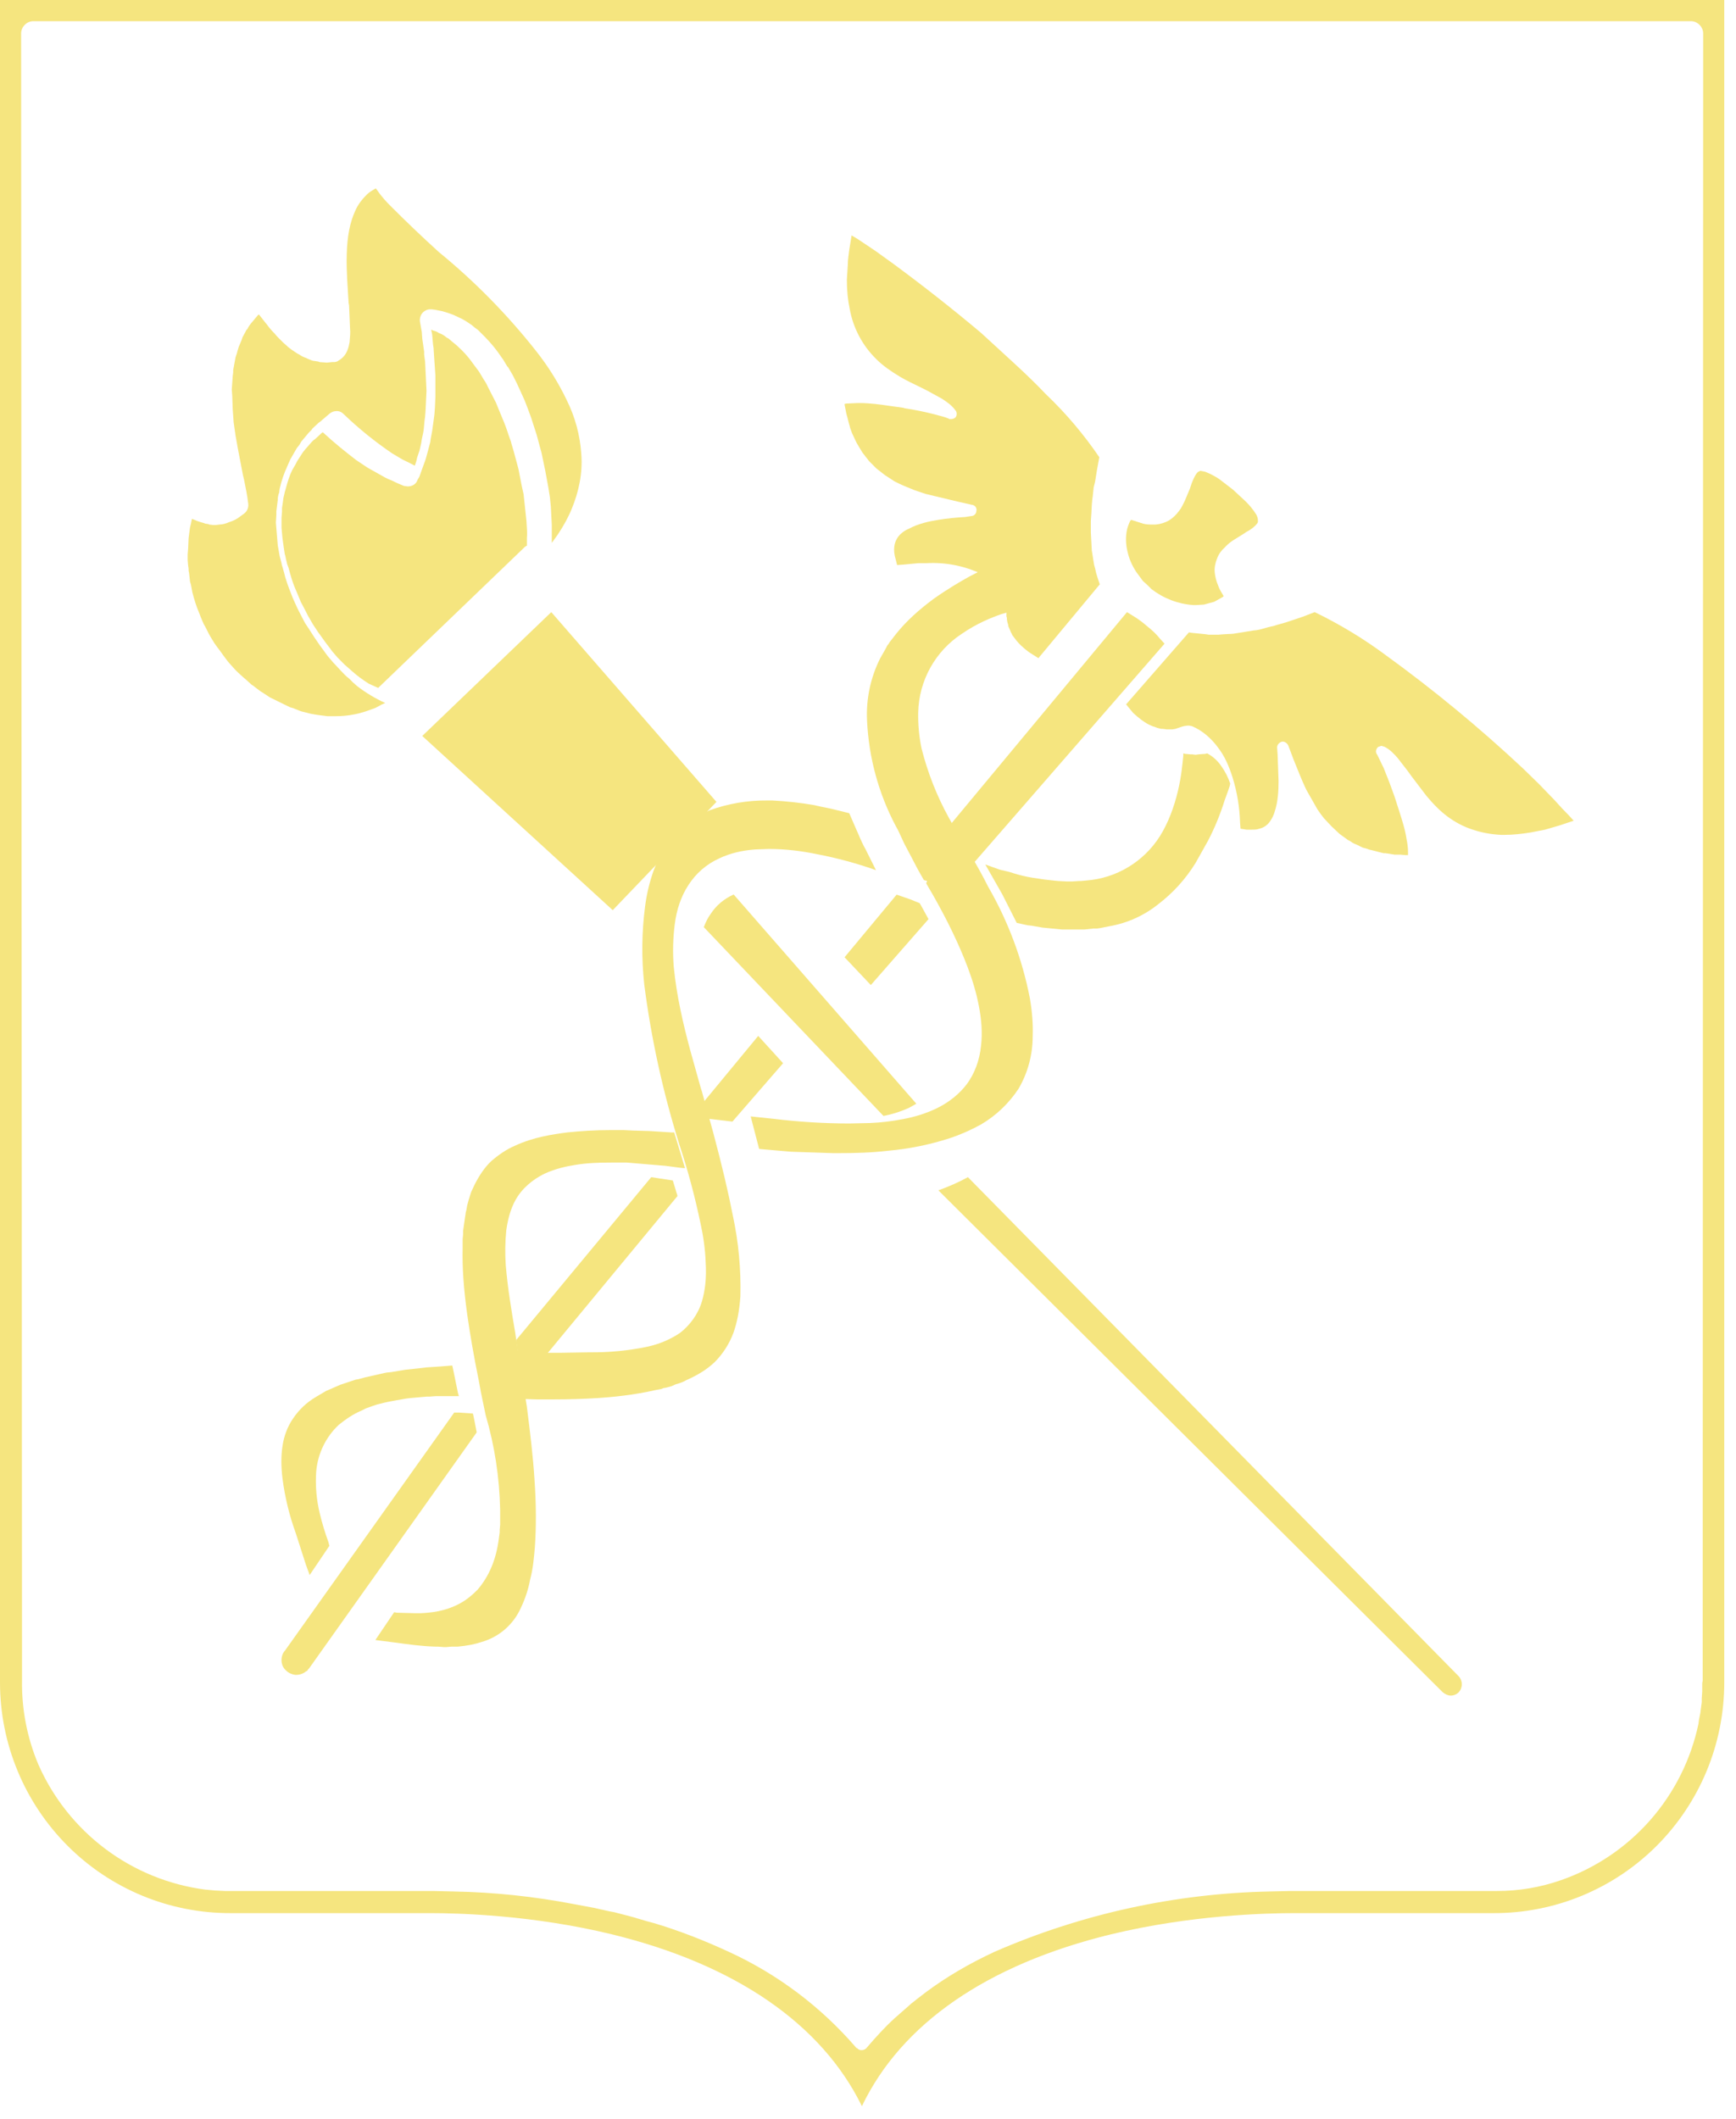 <svg width="59" height="72" viewBox="0 0 59 72" fill="none" xmlns="http://www.w3.org/2000/svg">
<path d="M57.868 57.104L57.852 57.2V57.472L57.836 57.712V57.84L57.804 58.08L57.788 58.208L57.74 58.448L57.724 58.576C57.468 59.79 56.903 60.918 56.084 61.849C55.266 62.779 54.221 63.482 53.052 63.888C52.35 64.134 51.611 64.258 50.868 64.256H43.851L43.166 64.272C39.943 64.337 36.763 65.032 33.805 66.32C32.944 66.72 32.147 67.184 31.445 67.712L31.174 67.92L31.015 68.048C30.979 68.07 30.947 68.097 30.919 68.128L30.664 68.352L30.409 68.576C30.074 68.88 29.771 69.216 29.468 69.568C29.447 69.599 29.418 69.624 29.385 69.641C29.351 69.657 29.314 69.665 29.277 69.664C29.25 69.664 29.223 69.659 29.198 69.647C29.173 69.636 29.151 69.62 29.133 69.6L29.101 69.584C27.907 68.195 26.427 67.081 24.764 66.32C23.935 65.936 23.074 65.6 22.213 65.344L21.974 65.28L21.543 65.152L21.304 65.088L20.873 64.976L20.698 64.944L20.203 64.832L19.518 64.704C18.161 64.442 16.785 64.297 15.404 64.272L14.718 64.256H7.638L7.335 64.24H7.319L6.968 64.208C5.742 64.047 4.577 63.572 3.586 62.83C2.595 62.087 1.81 61.102 1.308 59.968C0.922 59.058 0.732 58.077 0.749 57.088L0.718 1.136C0.718 0.912 0.909 0.72 1.132 0.72H57.469C57.692 0.72 57.884 0.912 57.884 1.136L57.868 57.104ZM36.548 0H0V57.184C0.002 58.214 0.206 59.233 0.601 60.183C0.995 61.133 1.573 61.996 2.3 62.723C3.027 63.45 3.889 64.025 4.838 64.417C5.787 64.809 6.803 65.01 7.829 65.008H14.622C15.579 65.008 18.099 65.072 20.794 65.728C24.987 66.752 27.921 68.768 29.293 71.568C30.632 68.768 33.55 66.752 37.76 65.728C40.471 65.072 43.022 65.008 43.995 65.008H50.772C51.798 65.01 52.814 64.809 53.763 64.417C54.712 64.025 55.575 63.45 56.302 62.723C57.029 61.996 57.606 61.133 58.001 60.183C58.395 59.233 58.599 58.214 58.601 57.184V0H36.548Z" fill="#F5E57F"/>
<path d="M17.907 18.544V18.288C17.923 18.112 17.907 17.936 17.891 17.696L17.828 17.104L17.796 16.8L17.732 16.512L17.62 15.936L17.461 15.344L17.381 15.072L17.365 15.008L17.285 14.784C17.226 14.594 17.157 14.407 17.078 14.224L16.966 13.952L16.855 13.68L16.584 13.152C16.545 13.062 16.497 12.976 16.44 12.896L16.297 12.656L16.265 12.608L16.121 12.416L16.074 12.352C15.927 12.14 15.755 11.947 15.563 11.776L15.531 11.744L15.356 11.6L15.244 11.504L15.181 11.472C15.155 11.45 15.128 11.428 15.101 11.408L15.021 11.36L14.909 11.312C14.846 11.264 14.782 11.248 14.718 11.232L14.654 11.2L14.686 11.36L14.718 11.712L14.734 11.808L14.75 12.064L14.798 12.768V13.472L14.782 13.84L14.766 14.064L14.75 14.192L14.702 14.544L14.686 14.656L14.638 14.912L14.623 15.024L14.559 15.264L14.543 15.328L14.463 15.616L14.335 15.968L14.256 16.192L14.192 16.304C14.144 16.448 14.017 16.528 13.857 16.528L13.729 16.512C13.583 16.455 13.439 16.391 13.299 16.32C13.155 16.272 13.028 16.192 12.884 16.112L12.486 15.888L12.103 15.632C11.752 15.36 11.386 15.072 10.971 14.688L10.923 14.72L10.891 14.752L10.7 14.928L10.652 14.96L10.588 15.024L10.365 15.28L10.301 15.36L10.237 15.456L10.094 15.68L10.046 15.776L9.934 15.968C9.839 16.16 9.775 16.368 9.711 16.608L9.679 16.72L9.631 16.928L9.615 17.056L9.584 17.264V17.392L9.568 17.6V17.936L9.6 18.288L9.647 18.624L9.679 18.832C9.696 18.873 9.706 18.916 9.711 18.96L9.759 19.168L9.807 19.296C9.871 19.536 9.934 19.76 10.014 19.952L10.142 20.256L10.221 20.448L10.381 20.752L10.461 20.912L10.636 21.216L10.668 21.264L10.827 21.504L10.875 21.568L11.035 21.792L11.082 21.856L11.242 22.064L11.274 22.112L11.465 22.336L11.72 22.592L11.848 22.704L11.976 22.816C12.135 22.96 12.31 23.088 12.534 23.232L12.852 23.376L17.796 18.624C17.826 18.589 17.864 18.561 17.907 18.544Z" fill="#F5E57F"/>
<path d="M10.524 53.52L11.194 52.528L11.162 52.4C11.049 52.091 10.953 51.776 10.875 51.456C10.756 50.98 10.713 50.489 10.747 50C10.799 49.395 11.072 48.831 11.513 48.416C11.752 48.224 12.007 48.048 12.278 47.936L12.438 47.856L12.661 47.776L12.804 47.728L13.059 47.664L13.203 47.632L13.458 47.584L13.825 47.52L13.968 47.504L14.511 47.456H14.606L14.813 47.44H15.595L15.563 47.328L15.403 46.544L15.371 46.4L14.973 46.432L14.495 46.464L14.367 46.48L13.777 46.544L13.586 46.576L13.299 46.624L13.139 46.64L13.059 46.656L12.916 46.688L12.421 46.8L12.182 46.864L12.087 46.88L11.943 46.928L11.56 47.056L11.194 47.216L11.082 47.264L10.731 47.472C10.426 47.652 10.165 47.898 9.966 48.192C9.775 48.464 9.647 48.8 9.599 49.152C9.551 49.472 9.551 49.824 9.599 50.224C9.679 50.857 9.829 51.48 10.046 52.08L10.062 52.128L10.396 53.168L10.524 53.52Z" fill="#F5E57F"/>
<path d="M24.062 37.968L24.078 38.016L24.892 38.112L26.614 36.128L25.769 35.2L23.919 37.44L24.015 37.808L24.062 37.968Z" fill="#F5E57F"/>
<path d="M23.823 27.664L23.759 27.712L23.664 27.76L23.536 27.84L23.441 27.904L23.122 28.16V28.176C23.01 28.256 22.93 28.368 22.835 28.48L22.755 28.576C22.716 28.619 22.683 28.667 22.659 28.72L22.595 28.8L22.579 28.848C22.548 28.88 22.532 28.896 22.532 28.928L22.452 29.04L22.404 29.152L22.324 29.312L22.213 29.584C22.076 29.973 21.979 30.375 21.926 30.784C21.809 31.665 21.799 32.556 21.894 33.44C22.131 35.291 22.531 37.116 23.09 38.896C23.38 39.772 23.619 40.664 23.807 41.568C23.903 42 23.967 42.448 23.983 42.896C24.015 43.424 23.967 43.84 23.855 44.224C23.728 44.656 23.441 45.04 23.106 45.296C22.771 45.519 22.398 45.676 22.005 45.76C21.36 45.895 20.703 45.959 20.044 45.952H20.028L19.055 45.968H17.541C17.609 46.49 17.672 47.013 17.732 47.536L18.242 47.552H18.816C19.342 47.552 19.837 47.536 20.347 47.504C20.809 47.472 21.527 47.408 22.292 47.232L22.468 47.2L22.548 47.168L22.643 47.152L22.819 47.104L22.962 47.04C23.09 47.009 23.214 46.96 23.329 46.896C23.728 46.72 24.03 46.528 24.286 46.288C24.557 46.016 24.78 45.68 24.924 45.296C25.051 44.944 25.131 44.528 25.163 44.048C25.186 43.129 25.101 42.211 24.908 41.312C24.748 40.496 24.541 39.616 24.238 38.48L23.855 37.088L23.823 36.992L23.456 35.68C23.233 34.848 22.994 33.856 22.898 32.848C22.86 32.373 22.871 31.896 22.93 31.424C22.994 30.896 23.154 30.448 23.393 30.08C23.648 29.68 24.015 29.36 24.445 29.168C24.812 28.992 25.227 28.896 25.673 28.864L26.135 28.848C26.741 28.848 27.299 28.928 27.762 29.024C28.444 29.154 29.116 29.336 29.771 29.568L29.723 29.472L29.42 28.864C29.336 28.714 29.262 28.559 29.197 28.4L29.133 28.256L28.862 27.632L28.208 27.472L27.89 27.408L27.682 27.36C27.207 27.278 26.728 27.224 26.247 27.2H26.088C25.414 27.192 24.744 27.306 24.11 27.536L23.983 27.6C23.926 27.611 23.872 27.633 23.823 27.664Z" fill="#F5E57F"/>
<path d="M14.351 25.008L20.825 30.928L24.349 27.248L18.736 20.8L14.351 25.008Z" fill="#F5E57F"/>
<path d="M24.924 30.4C24.605 30.544 24.334 30.768 24.142 31.072C24.047 31.2 23.983 31.344 23.919 31.504L30.026 37.92C30.361 37.856 30.632 37.76 30.887 37.648L31.142 37.504L24.939 30.4H24.924Z" fill="#F5E57F"/>
<path d="M6.394 19.216L6.41 19.328V19.392L6.426 19.472L6.458 19.76L6.49 19.872L6.538 20.128C6.602 20.368 6.665 20.592 6.777 20.848L6.825 20.976L6.921 21.2L6.984 21.312L7.096 21.536L7.16 21.648L7.287 21.856L7.367 21.968L7.511 22.16L7.59 22.272L7.734 22.464L7.83 22.576L7.989 22.752L8.085 22.848L8.26 23.008L8.372 23.104L8.547 23.264C8.588 23.285 8.626 23.312 8.659 23.344L8.85 23.488L8.978 23.568L9.169 23.696L9.855 24.032L9.966 24.064L10.205 24.16L10.253 24.176L10.572 24.256L10.764 24.288L10.875 24.304L11.003 24.32L11.13 24.336H11.401C11.609 24.336 11.816 24.32 12.055 24.272L12.199 24.24L12.422 24.176L12.645 24.096C12.689 24.083 12.731 24.067 12.773 24.048L12.98 23.936L13.092 23.888C12.752 23.733 12.431 23.54 12.135 23.312L11.991 23.184L11.864 23.056C11.752 22.976 11.672 22.88 11.593 22.8L11.37 22.56L11.338 22.528L11.146 22.304L11.098 22.24L10.923 22L10.875 21.936L10.7 21.68L10.668 21.632L10.461 21.312L10.365 21.168L10.19 20.832L10.094 20.64L9.95 20.32C9.871 20.112 9.775 19.888 9.695 19.616L9.663 19.488L9.6 19.264C9.583 19.223 9.572 19.18 9.568 19.136L9.504 18.896L9.44 18.528L9.408 18.144L9.376 17.76L9.392 17.504V17.376L9.424 17.12L9.44 16.992C9.44 16.896 9.456 16.816 9.488 16.736L9.504 16.608C9.568 16.336 9.647 16.096 9.759 15.856L9.871 15.6C9.89 15.576 9.906 15.549 9.918 15.52L10.094 15.216L10.174 15.12L10.237 15.008L10.492 14.704L10.588 14.608L10.62 14.56L10.827 14.368L10.891 14.32L11.21 14.048C11.274 13.998 11.352 13.97 11.433 13.968C11.478 13.966 11.522 13.974 11.563 13.991C11.604 14.007 11.641 14.032 11.672 14.064L11.688 14.08C12.198 14.568 12.747 15.012 13.331 15.408L13.682 15.616C13.822 15.681 13.96 15.751 14.096 15.824C14.132 15.736 14.159 15.645 14.176 15.552L14.256 15.312L14.272 15.248L14.319 15.04L14.335 14.928L14.383 14.704L14.399 14.608L14.431 14.272L14.447 14.16L14.463 13.952L14.479 13.616L14.495 13.28L14.479 12.944L14.447 12.288L14.415 12.048V11.952L14.367 11.616L14.351 11.504L14.335 11.28L14.272 10.928C14.258 10.833 14.282 10.736 14.338 10.658C14.395 10.58 14.48 10.528 14.575 10.512H14.686L14.798 10.528L15.037 10.576L15.197 10.624L15.292 10.656L15.42 10.704L15.691 10.832L15.834 10.912L15.93 10.976L16.026 11.04L16.121 11.12L16.249 11.216L16.456 11.424L16.488 11.456C16.696 11.667 16.883 11.897 17.046 12.144L17.094 12.208L17.238 12.448L17.27 12.48L17.429 12.752L17.573 13.04L17.828 13.6L17.939 13.888L18.051 14.192L18.242 14.784L18.306 15.024L18.322 15.088L18.402 15.376L18.529 15.984L18.641 16.592L18.689 16.896L18.721 17.216L18.753 17.84V18.448L18.96 18.16C19.151 17.872 19.311 17.584 19.422 17.312C19.677 16.704 19.805 16.064 19.757 15.44C19.716 14.8 19.548 14.174 19.263 13.6C18.98 13.008 18.633 12.45 18.226 11.936C17.246 10.693 16.134 9.561 14.909 8.56C14.343 8.046 13.79 7.518 13.251 6.976C13.125 6.851 13.008 6.718 12.9 6.576L12.773 6.4C12.661 6.464 12.55 6.528 12.47 6.608C12.31 6.768 12.167 6.944 12.071 7.168C11.896 7.552 11.8 8.016 11.784 8.656C11.768 9.2 11.816 9.744 11.848 10.288L11.864 10.384L11.896 11.152C11.912 11.296 11.896 11.456 11.88 11.632C11.864 11.712 11.848 11.808 11.8 11.92C11.741 12.064 11.634 12.183 11.497 12.256L11.481 12.272C11.446 12.29 11.408 12.301 11.37 12.304H11.29L11.13 12.32H11.082L10.859 12.304L10.827 12.288L10.732 12.272L10.62 12.256L10.461 12.192L10.397 12.16C10.317 12.136 10.241 12.098 10.174 12.048L10.11 12.016L9.966 11.92L9.918 11.888L9.791 11.792L9.759 11.76L9.615 11.632L9.584 11.6L9.472 11.488L9.424 11.44L9.328 11.328C9.228 11.23 9.138 11.123 9.057 11.008L9.041 10.992L8.802 10.688L8.77 10.704L8.515 11.008C8.472 11.063 8.435 11.122 8.404 11.184L8.372 11.216L8.34 11.28L8.244 11.456L8.212 11.552L8.132 11.744L8.117 11.776L8.069 11.936L8.053 12L8.005 12.144L7.925 12.576V12.656L7.909 12.784L7.893 13.008L7.877 13.232L7.893 13.456L7.909 13.904L7.941 14.352L8.005 14.8L8.085 15.248L8.26 16.16L8.292 16.288C8.34 16.544 8.404 16.816 8.435 17.104C8.446 17.17 8.438 17.238 8.413 17.3C8.387 17.362 8.346 17.416 8.292 17.456L8.069 17.616C7.979 17.671 7.883 17.714 7.782 17.744C7.682 17.791 7.573 17.819 7.463 17.824L7.335 17.84H7.239L7.112 17.824L7.08 17.808L6.968 17.792L6.937 17.776L6.825 17.744L6.777 17.728L6.681 17.696L6.649 17.68L6.57 17.648L6.522 17.632L6.49 17.792L6.458 17.92L6.426 18.16L6.41 18.288L6.394 18.64L6.378 18.848V19.024L6.394 19.216Z" fill="#F5E57F"/>
<path d="M31.254 30.688L30.935 30.56L30.473 30.4L28.703 32.528L29.596 33.472L31.557 31.232L31.302 30.768L31.254 30.688Z" fill="#F5E57F"/>
<path d="M16.121 48.256L16.073 48.032L15.611 48H15.436L9.679 56.096L9.663 56.112L9.631 56.16C9.52 56.352 9.552 56.624 9.727 56.768C9.807 56.848 9.918 56.896 10.03 56.912H10.078C10.173 56.912 10.269 56.88 10.349 56.832L10.413 56.784H10.429L10.444 56.768L10.476 56.72L10.508 56.688L16.201 48.672L16.121 48.256Z" fill="#F5E57F"/>
<path d="M23.026 40.64L22.866 40.112L22.34 40.032L22.133 40L17.541 45.536L17.636 46.192L18.449 46.176L23.026 40.64Z" fill="#F5E57F"/>
<path d="M30.441 28.064L30.52 28.208L30.728 28.656L31.031 29.232L31.19 29.536L31.398 29.904L31.509 29.936L31.477 30.016L31.701 30.4C32.211 31.296 32.593 32.096 32.88 32.848C33.056 33.312 33.183 33.744 33.263 34.16C33.359 34.64 33.391 35.104 33.343 35.52C33.295 36.032 33.12 36.48 32.864 36.832C32.609 37.168 32.259 37.456 31.828 37.664C31.493 37.824 31.11 37.952 30.664 38.032C30.306 38.101 29.944 38.144 29.58 38.16L28.862 38.176C27.999 38.175 27.136 38.121 26.279 38.016L25.513 37.936L25.625 38.368L25.8 39.04L25.96 39.056L26.885 39.136L28.32 39.184H28.463C29.069 39.184 29.628 39.168 30.17 39.104C30.891 39.041 31.602 38.896 32.291 38.672C32.673 38.544 33.024 38.384 33.343 38.208C33.855 37.906 34.291 37.49 34.619 36.992C34.932 36.453 35.097 35.84 35.097 35.216C35.113 34.816 35.081 34.384 35.001 33.92C34.742 32.586 34.262 31.304 33.582 30.128C33.391 29.744 33.183 29.376 32.928 28.944L32.801 28.736L32.593 28.384L32.466 28.176L32.259 27.808C31.843 27.058 31.527 26.256 31.318 25.424C31.235 25.024 31.198 24.616 31.206 24.208C31.218 23.675 31.36 23.154 31.618 22.688C31.877 22.222 32.244 21.827 32.689 21.536C33.199 21.184 33.678 20.992 34.044 20.864L34.953 20.608L34.922 20.528L34.874 20.368L34.858 20.32V20.256C34.84 20.204 34.829 20.151 34.826 20.096L34.81 19.872V19.808C34.676 19.629 34.501 19.486 34.3 19.392C34.111 19.304 33.913 19.24 33.71 19.2L33.391 19.36L32.928 19.6C32.641 19.76 32.227 20 31.748 20.336C31.206 20.736 30.791 21.12 30.457 21.536L30.233 21.824C30.212 21.865 30.186 21.903 30.154 21.936L30.106 22.032L29.915 22.368C29.584 23.026 29.43 23.76 29.468 24.496C29.527 25.743 29.859 26.961 30.441 28.064Z" fill="#F5E57F"/>
<path d="M17.907 47.808L17.525 45.392L17.509 45.28C17.381 44.528 17.254 43.76 17.19 43.008C17.162 42.608 17.167 42.207 17.206 41.808C17.27 41.344 17.397 40.944 17.604 40.64C17.875 40.24 18.258 40 18.529 39.872C18.88 39.712 19.247 39.632 19.55 39.584C19.933 39.52 20.315 39.504 20.762 39.504H21.304L22.627 39.616L23.106 39.68L23.281 39.696L22.914 38.48H22.819L22.069 38.432L21.511 38.416L21.192 38.4H20.778C20.22 38.4 19.741 38.432 19.279 38.48C18.784 38.544 18.131 38.64 17.509 38.928C17.206 39.056 16.935 39.248 16.695 39.456C16.472 39.664 16.281 39.952 16.121 40.272L16.01 40.512L15.93 40.768L15.882 40.944L15.866 41.024L15.85 41.12C15.832 41.172 15.822 41.225 15.819 41.28L15.803 41.376L15.739 41.824V41.936L15.723 42.112V42.4C15.707 43.056 15.755 43.776 15.882 44.688C15.978 45.36 16.105 46.096 16.281 46.96L16.345 47.312L16.504 48.08C16.81 49.125 16.976 50.207 16.998 51.296V51.808L16.983 51.984V52.064L16.951 52.304C16.903 52.656 16.823 52.96 16.711 53.232C16.584 53.536 16.424 53.792 16.233 54.016C16.042 54.208 15.834 54.384 15.579 54.512C15.117 54.752 14.654 54.8 14.304 54.816H14.08L13.49 54.8L13.395 54.784L12.757 55.728L13.506 55.824C13.857 55.872 14.288 55.936 14.782 55.952H14.878L15.085 55.968H15.165L15.356 55.952H15.563C15.898 55.92 16.137 55.872 16.377 55.792C16.667 55.708 16.936 55.561 17.165 55.362C17.393 55.163 17.576 54.917 17.7 54.64C17.844 54.336 17.955 54.016 18.019 53.664C18.115 53.312 18.147 52.928 18.178 52.576C18.226 51.888 18.226 51.12 18.163 50.24C18.115 49.488 18.019 48.688 17.907 47.808Z" fill="#F5E57F"/>
<path d="M41.029 25.6L40.965 25.616L40.742 25.632L40.63 25.648L40.519 25.632H40.455L40.279 25.616L40.216 25.6V25.68C40.184 25.984 40.152 26.368 40.04 26.848C39.897 27.456 39.69 27.984 39.419 28.416C39.147 28.845 38.779 29.204 38.344 29.465C37.91 29.727 37.42 29.882 36.915 29.92L36.739 29.936H36.676L36.437 29.952H36.261L35.958 29.936L35.799 29.92L35.512 29.888L35.081 29.824L34.906 29.792C34.706 29.75 34.509 29.697 34.316 29.632L33.981 29.552L33.487 29.376L34.061 30.384L34.555 31.36L34.922 31.44L35.065 31.456L35.432 31.52L36.086 31.584H36.867L37.154 31.552H37.282L37.393 31.536L37.712 31.472C38.319 31.366 38.89 31.107 39.371 30.72C39.871 30.337 40.298 29.865 40.63 29.328L41.061 28.56C41.286 28.124 41.473 27.669 41.619 27.2L41.747 26.848L41.794 26.704L41.81 26.624C41.739 26.413 41.637 26.213 41.507 26.032C41.385 25.852 41.221 25.703 41.029 25.6Z" fill="#F5E57F"/>
<path d="M31.892 40.448L49.034 57.504C49.114 57.568 49.209 57.616 49.305 57.616C49.416 57.616 49.512 57.568 49.576 57.504C49.644 57.43 49.682 57.333 49.682 57.232C49.682 57.131 49.644 57.034 49.576 56.96L32.896 40C32.578 40.176 32.243 40.32 31.892 40.448Z" fill="#F5E57F"/>
<path d="M31.924 28.56L32.131 28.928L32.243 29.12L32.275 29.168L32.801 29.376L32.992 29.44L39.578 21.872L39.418 21.696C39.291 21.536 39.147 21.408 38.988 21.28C38.839 21.149 38.679 21.031 38.509 20.928L38.302 20.8L31.892 28.512L31.924 28.56Z" fill="#F5E57F"/>
<path d="M33.327 19.488C33.694 19.68 34.013 19.952 34.204 20.272V20.288C34.252 20.368 34.268 20.448 34.252 20.528L34.236 20.592L34.22 20.688L34.204 20.832V20.944L34.22 20.992V21.04L34.236 21.136L34.268 21.248V21.28L34.284 21.312L34.332 21.424C34.346 21.47 34.368 21.513 34.395 21.552V21.568L34.491 21.696C34.619 21.872 34.778 22.016 34.969 22.16L35.272 22.352L35.288 22.368L37.377 19.856L37.345 19.76L37.297 19.616C37.264 19.517 37.237 19.415 37.218 19.312L37.186 19.2L37.154 19.008L37.138 18.896L37.106 18.704L37.09 18.4L37.074 18.096V17.888V17.696L37.09 17.472L37.106 17.168L37.122 16.976L37.138 16.864L37.17 16.56L37.218 16.368L37.282 15.968L37.361 15.536C36.833 14.759 36.223 14.04 35.543 13.392C35.209 13.04 34.842 12.688 34.459 12.336L33.343 11.312C32.38 10.502 31.39 9.723 30.377 8.976L29.755 8.528L29.133 8.112L28.942 8L28.862 8.496C28.846 8.64 28.814 8.816 28.814 8.992L28.782 9.504C28.782 9.872 28.814 10.192 28.878 10.496C28.995 11.148 29.313 11.747 29.787 12.208C29.994 12.416 30.265 12.608 30.584 12.8C30.823 12.944 31.079 13.056 31.334 13.184L31.525 13.28L32.019 13.552C32.163 13.648 32.338 13.76 32.466 13.936C32.498 13.968 32.514 14.016 32.514 14.064C32.514 14.112 32.498 14.16 32.466 14.192C32.425 14.224 32.374 14.241 32.322 14.24H32.259L32.243 14.224C32.099 14.16 31.924 14.128 31.764 14.08C31.428 13.994 31.087 13.924 30.744 13.872L30.696 13.856L30.233 13.792C29.915 13.744 29.564 13.696 29.229 13.696H29.149L28.766 13.712L28.703 13.728V13.744L28.75 13.984L28.766 14.064L28.798 14.176L28.846 14.368L28.878 14.48L28.894 14.544L28.958 14.72L29.101 15.024L29.117 15.056L29.213 15.216L29.309 15.376L29.372 15.456L29.42 15.52L29.484 15.6L29.532 15.664L29.787 15.92L30.074 16.144L30.393 16.352L30.552 16.432L30.728 16.512L31.079 16.656L31.461 16.784L32.53 17.04L33.024 17.152C33.072 17.152 33.12 17.184 33.152 17.216C33.183 17.264 33.199 17.312 33.183 17.36C33.183 17.456 33.104 17.536 33.008 17.536L32.801 17.568C32.496 17.584 32.193 17.616 31.892 17.664C31.589 17.712 31.206 17.792 30.887 17.968C30.728 18.032 30.616 18.128 30.536 18.224C30.457 18.326 30.407 18.448 30.393 18.576C30.377 18.704 30.393 18.848 30.441 19.008L30.489 19.2L30.712 19.184L31.222 19.136H31.493C32.124 19.102 32.753 19.223 33.327 19.488Z" fill="#F5E57F"/>
<path d="M41.906 21.536L41.603 21.552L41.396 21.568H41.077L40.981 21.552L40.662 21.52L40.503 21.504L40.407 21.488L38.27 23.936L38.286 23.952L38.51 24.224C38.685 24.384 38.86 24.528 39.052 24.624L39.195 24.688H39.211L39.339 24.736L39.466 24.768H39.53L39.642 24.784H39.849L39.945 24.768L40.088 24.72L40.184 24.688L40.248 24.672L40.359 24.656C40.402 24.653 40.446 24.658 40.487 24.672H40.503C40.853 24.816 41.172 25.088 41.412 25.424C41.619 25.696 41.762 26.016 41.89 26.416C42.044 26.914 42.13 27.431 42.145 27.952L42.161 28.16L42.368 28.192H42.512C42.623 28.192 42.719 28.192 42.799 28.16C42.923 28.132 43.035 28.065 43.118 27.968C43.198 27.872 43.277 27.744 43.325 27.568C43.437 27.232 43.453 26.848 43.453 26.544L43.421 25.632L43.405 25.424C43.389 25.312 43.485 25.216 43.58 25.2H43.596C43.676 25.2 43.756 25.264 43.788 25.344L43.963 25.808C44.106 26.16 44.234 26.496 44.394 26.832L44.585 27.168L44.776 27.504L44.888 27.664L44.999 27.808L45.255 28.08L45.526 28.336L45.813 28.544L45.877 28.576L45.972 28.64L46.036 28.672L46.148 28.72L46.307 28.8L46.482 28.848L46.514 28.864L46.833 28.944L47.025 28.992H47.088L47.2 29.008L47.391 29.04H47.583L47.758 29.056H47.854V28.976C47.854 28.832 47.838 28.672 47.806 28.528C47.758 28.192 47.647 27.856 47.551 27.552L47.407 27.104L47.391 27.056L47.216 26.576L47.025 26.096L46.801 25.632L46.785 25.616C46.77 25.584 46.754 25.536 46.77 25.488C46.785 25.44 46.817 25.392 46.849 25.376L46.945 25.344L47.056 25.376C47.248 25.472 47.391 25.632 47.503 25.76L47.838 26.192L47.965 26.368L48.476 27.04C48.715 27.328 48.954 27.568 49.193 27.744C49.448 27.936 49.751 28.096 50.054 28.192C50.341 28.288 50.66 28.352 51.011 28.368H51.155C51.426 28.368 51.713 28.336 52.016 28.288L52.51 28.192L53.004 28.048L53.483 27.888L53.339 27.728C53.164 27.552 52.994 27.37 52.829 27.184L52.303 26.64L51.761 26.112C50.285 24.73 48.725 23.442 47.088 22.256C46.333 21.696 45.527 21.209 44.681 20.8L44.266 20.96L43.883 21.088L43.692 21.152L43.405 21.232L43.309 21.264L43.102 21.312L42.815 21.392C42.742 21.41 42.667 21.42 42.592 21.424L42.512 21.44L42.4 21.456L42.209 21.488L41.906 21.536Z" fill="#F5E57F"/>
<path d="M38.621 19.44L38.845 19.744L38.988 19.872L39.132 20.016C39.541 20.333 40.035 20.523 40.551 20.56H40.647L40.917 20.544L41.268 20.448L41.555 20.288L41.587 20.256C41.523 20.144 41.444 20.032 41.396 19.888C41.338 19.75 41.301 19.605 41.284 19.456C41.268 19.296 41.3 19.136 41.364 18.976C41.417 18.834 41.505 18.707 41.619 18.608C41.708 18.509 41.81 18.423 41.922 18.352L42.257 18.144C42.322 18.096 42.392 18.053 42.464 18.016C42.64 17.904 42.735 17.792 42.751 17.744V17.648C42.742 17.586 42.72 17.526 42.688 17.472C42.587 17.315 42.47 17.17 42.337 17.04L41.906 16.64L41.428 16.272C41.282 16.177 41.127 16.096 40.965 16.032L40.806 16H40.79L40.726 16.032C40.694 16.048 40.615 16.128 40.503 16.416L40.439 16.608L40.264 17.024C40.2 17.152 40.152 17.264 40.072 17.36C39.981 17.486 39.868 17.595 39.737 17.68C39.596 17.761 39.438 17.811 39.275 17.824H39.179C39.068 17.824 38.956 17.824 38.845 17.792L38.446 17.664L38.414 17.696C38.365 17.792 38.327 17.895 38.302 18C38.255 18.224 38.255 18.48 38.318 18.736C38.366 18.96 38.462 19.2 38.621 19.44Z" fill="#F5E57F"/>
</svg>
